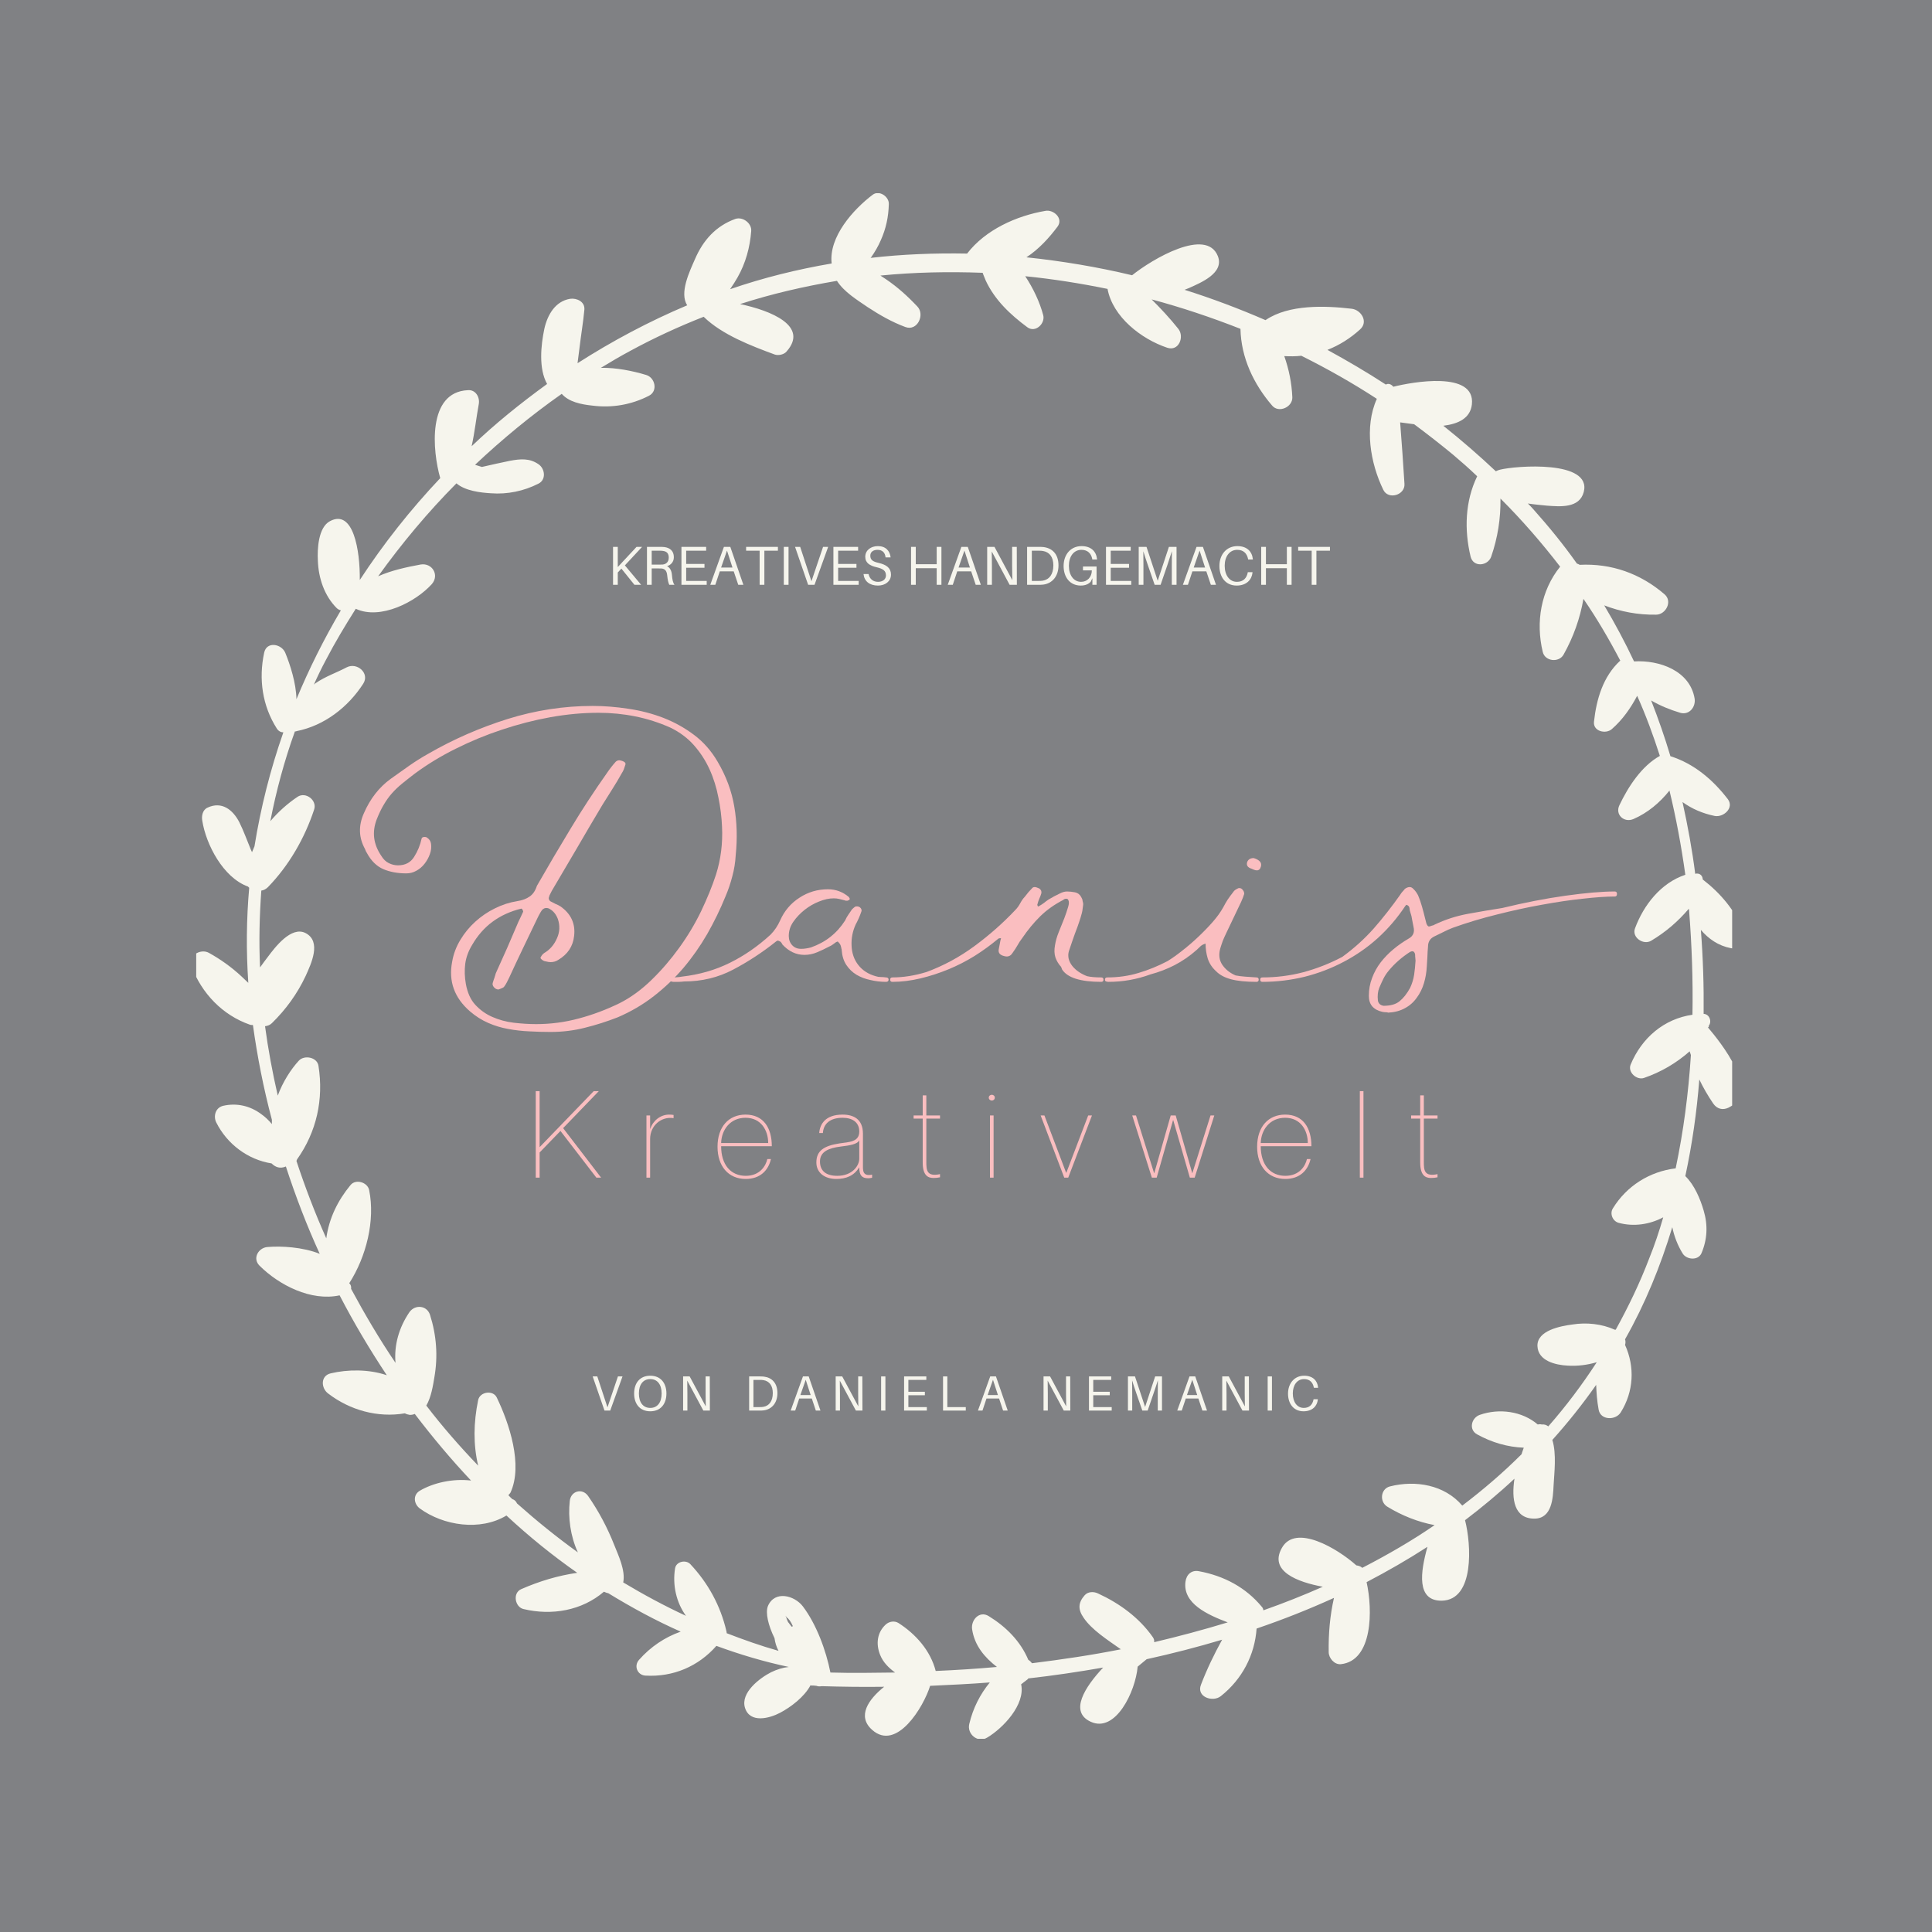 <?xml version="1.0" encoding="UTF-8"?>
<svg xmlns="http://www.w3.org/2000/svg" xmlns:xlink="http://www.w3.org/1999/xlink" width="150pt" height="150pt" viewBox="0 0 150 150" version="1.2">
<defs>
<g>
<symbol overflow="visible" id="glyph0-0">
<path style="stroke:none;" d="M 12.281 -20.625 L 12.281 0 L -0.297 0 L -0.297 -20.625 Z M 5.984 -10.938 L 11.469 -20.031 L 0.531 -20.031 Z M 0.328 -19.156 L 0.328 -1.438 L 5.625 -10.312 Z M 0.562 -0.625 L 11.469 -0.625 L 6.016 -9.688 Z M 11.703 -1.391 L 11.703 -19.219 L 6.359 -10.312 Z M 11.703 -1.391 "/>
</symbol>
<symbol overflow="visible" id="glyph0-1">
<path style="stroke:none;" d="M 19.719 2.922 C 18.875 3.254 18.023 3.523 17.172 3.734 C 16.316 3.953 15.426 4.062 14.5 4.062 C 13.969 4.062 13.422 4.047 12.859 4.016 C 12.297 3.992 11.742 3.93 11.203 3.828 C 10.672 3.734 10.156 3.578 9.656 3.359 C 9.156 3.141 8.688 2.844 8.25 2.469 C 7.031 1.414 6.566 0.129 6.859 -1.391 C 6.961 -1.992 7.176 -2.562 7.5 -3.094 C 7.82 -3.625 8.207 -4.094 8.656 -4.5 C 9.113 -4.914 9.617 -5.258 10.172 -5.531 C 10.734 -5.812 11.312 -6 11.906 -6.094 C 12.301 -6.156 12.625 -6.273 12.875 -6.453 C 13.133 -6.629 13.32 -6.906 13.438 -7.281 C 14.301 -8.789 15.176 -10.273 16.062 -11.734 C 16.945 -13.203 17.891 -14.645 18.891 -16.062 C 19.086 -16.352 19.312 -16.641 19.562 -16.922 C 19.645 -16.992 19.734 -17.031 19.828 -17.031 C 19.891 -17.031 19.977 -17.008 20.094 -16.969 C 20.289 -16.895 20.359 -16.789 20.297 -16.656 C 20.266 -16.551 20.227 -16.441 20.188 -16.328 C 20.145 -16.223 20.094 -16.125 20.031 -16.031 C 19.801 -15.613 19.555 -15.203 19.297 -14.797 C 19.047 -14.398 18.789 -13.992 18.531 -13.578 C 17.863 -12.461 17.207 -11.348 16.562 -10.234 C 15.914 -9.129 15.258 -8.016 14.594 -6.891 C 14.551 -6.797 14.508 -6.711 14.469 -6.641 C 14.426 -6.578 14.395 -6.492 14.375 -6.391 C 14.352 -6.348 14.352 -6.297 14.375 -6.234 C 14.395 -6.18 14.426 -6.133 14.469 -6.094 C 14.602 -6.02 14.734 -5.953 14.859 -5.891 C 14.992 -5.836 15.129 -5.77 15.266 -5.688 C 16.086 -5.113 16.441 -4.348 16.328 -3.391 C 16.242 -2.586 15.832 -1.969 15.094 -1.531 C 14.914 -1.414 14.719 -1.359 14.5 -1.359 C 14.395 -1.359 14.266 -1.379 14.109 -1.422 C 14.016 -1.43 13.914 -1.477 13.812 -1.562 C 13.719 -1.645 13.691 -1.703 13.734 -1.734 C 13.797 -1.867 13.883 -1.977 14 -2.062 C 14.445 -2.32 14.781 -2.707 15 -3.219 C 15.219 -3.707 15.238 -4.207 15.062 -4.719 C 14.926 -5.07 14.719 -5.328 14.438 -5.484 C 14.363 -5.535 14.273 -5.562 14.172 -5.562 C 13.992 -5.562 13.848 -5.457 13.734 -5.25 C 13.617 -5.051 13.531 -4.883 13.469 -4.75 C 13.094 -3.977 12.723 -3.207 12.359 -2.438 C 11.992 -1.676 11.633 -0.91 11.281 -0.141 C 11.227 -0.023 11.172 0.086 11.109 0.203 C 11.047 0.328 10.977 0.438 10.906 0.531 C 10.863 0.594 10.805 0.633 10.734 0.656 C 10.672 0.688 10.609 0.711 10.547 0.734 C 10.523 0.734 10.508 0.738 10.5 0.75 C 10.488 0.758 10.477 0.766 10.469 0.766 C 10.32 0.766 10.195 0.703 10.094 0.578 C 10 0.461 9.973 0.348 10.016 0.234 C 10.055 0.098 10.098 -0.023 10.141 -0.141 C 10.18 -0.266 10.219 -0.383 10.25 -0.5 C 10.551 -1.164 10.848 -1.828 11.141 -2.484 C 11.43 -3.148 11.719 -3.816 12 -4.484 C 12.07 -4.617 12.133 -4.75 12.188 -4.875 C 12.25 -5 12.312 -5.133 12.375 -5.281 C 12.375 -5.312 12.352 -5.367 12.312 -5.453 C 12.312 -5.473 12.297 -5.484 12.266 -5.484 L 12.234 -5.516 C 10.523 -5.098 9.25 -4.156 8.406 -2.688 C 8.125 -2.227 7.945 -1.742 7.875 -1.234 C 7.812 -0.723 7.828 -0.203 7.922 0.328 C 8.047 1.016 8.289 1.555 8.656 1.953 C 9.031 2.359 9.469 2.672 9.969 2.891 C 10.477 3.117 11.031 3.27 11.625 3.344 C 12.227 3.414 12.812 3.453 13.375 3.453 C 14.52 3.453 15.625 3.305 16.688 3.016 C 17.758 2.734 18.816 2.336 19.859 1.828 C 20.742 1.379 21.57 0.773 22.344 0.016 C 23.125 -0.742 23.836 -1.57 24.484 -2.469 C 25.141 -3.375 25.707 -4.32 26.188 -5.312 C 26.664 -6.312 27.051 -7.258 27.344 -8.156 C 27.719 -9.344 27.875 -10.582 27.812 -11.875 C 27.781 -12.625 27.688 -13.379 27.531 -14.141 C 27.383 -14.91 27.156 -15.641 26.844 -16.328 C 26.531 -17.016 26.129 -17.633 25.641 -18.188 C 25.148 -18.75 24.539 -19.207 23.812 -19.562 C 22.926 -19.957 22.016 -20.25 21.078 -20.438 C 20.148 -20.625 19.195 -20.719 18.219 -20.719 C 17 -20.719 15.754 -20.602 14.484 -20.375 C 13.211 -20.145 11.957 -19.82 10.719 -19.406 C 9.488 -19 8.289 -18.504 7.125 -17.922 C 5.969 -17.348 4.898 -16.695 3.922 -15.969 C 3.566 -15.695 3.242 -15.441 2.953 -15.203 C 2.672 -14.973 2.41 -14.723 2.172 -14.453 C 1.941 -14.191 1.734 -13.898 1.547 -13.578 C 1.359 -13.266 1.176 -12.883 1 -12.438 C 0.625 -11.457 0.742 -10.516 1.359 -9.609 C 1.516 -9.348 1.707 -9.16 1.938 -9.047 C 2.176 -8.93 2.414 -8.875 2.656 -8.875 C 3.219 -8.875 3.633 -9.094 3.906 -9.531 C 4.188 -9.977 4.379 -10.445 4.484 -10.938 C 4.504 -11.031 4.582 -11.078 4.719 -11.078 C 4.812 -11.078 4.879 -11.055 4.922 -11.016 C 5.098 -10.898 5.195 -10.742 5.219 -10.547 C 5.258 -10.273 5.227 -10.004 5.125 -9.734 C 5.031 -9.473 4.895 -9.227 4.719 -9 C 4.539 -8.77 4.328 -8.586 4.078 -8.453 C 3.836 -8.316 3.578 -8.25 3.297 -8.25 C 2.629 -8.25 2.035 -8.359 1.516 -8.578 C 0.992 -8.805 0.566 -9.227 0.234 -9.844 C 0.172 -9.938 0.125 -10.035 0.094 -10.141 C -0.395 -11.023 -0.426 -11.945 0 -12.906 C 0.488 -14.039 1.188 -14.938 2.094 -15.594 C 2.582 -15.945 3.066 -16.289 3.547 -16.625 C 4.023 -16.957 4.523 -17.27 5.047 -17.562 C 6.961 -18.664 9 -19.555 11.156 -20.234 C 13.32 -20.91 15.523 -21.25 17.766 -21.25 C 18.672 -21.25 19.594 -21.176 20.531 -21.031 C 21.477 -20.895 22.383 -20.66 23.25 -20.328 C 24.113 -19.992 24.91 -19.551 25.641 -19 C 26.367 -18.457 26.977 -17.766 27.469 -16.922 C 28.133 -15.797 28.566 -14.629 28.766 -13.422 C 28.973 -12.211 29.008 -10.961 28.875 -9.672 C 28.844 -9.098 28.754 -8.547 28.609 -8.016 C 28.473 -7.484 28.297 -6.961 28.078 -6.453 C 27.672 -5.453 27.195 -4.477 26.656 -3.531 C 26.113 -2.594 25.5 -1.719 24.812 -0.906 C 24.125 -0.102 23.359 0.625 22.516 1.281 C 21.672 1.938 20.738 2.484 19.719 2.922 Z M 19.719 2.922 "/>
</symbol>
<symbol overflow="visible" id="glyph0-2">
<path style="stroke:none;" d="M 16.469 -0.172 C 16.602 -0.172 16.672 -0.113 16.672 0 C 16.672 0.113 16.602 0.172 16.469 0.172 C 16.062 0.172 15.66 0.125 15.266 0.031 C 14.867 -0.051 14.508 -0.188 14.188 -0.375 C 13.863 -0.57 13.598 -0.828 13.391 -1.141 C 13.18 -1.461 13.062 -1.848 13.031 -2.297 C 13.031 -2.336 13.023 -2.367 13.016 -2.391 C 13.004 -2.41 13 -2.438 13 -2.469 C 12.977 -2.594 12.938 -2.703 12.875 -2.797 C 12.832 -2.836 12.801 -2.875 12.781 -2.906 C 12.77 -2.938 12.742 -2.953 12.703 -2.953 C 12.68 -2.953 12.664 -2.945 12.656 -2.938 C 12.645 -2.926 12.629 -2.922 12.609 -2.922 C 12.516 -2.859 12.422 -2.789 12.328 -2.719 C 12.242 -2.656 12.148 -2.602 12.047 -2.562 C 11.754 -2.406 11.445 -2.258 11.125 -2.125 C 10.801 -1.988 10.473 -1.922 10.141 -1.922 C 9.492 -1.922 8.922 -2.191 8.422 -2.734 C 8.41 -2.773 8.395 -2.805 8.375 -2.828 C 8.352 -2.848 8.332 -2.879 8.312 -2.922 C 8.195 -2.992 8.117 -3.031 8.078 -3.031 C 8.035 -3.031 7.984 -3.004 7.922 -2.953 C 6.879 -2.117 5.773 -1.395 4.609 -0.781 C 3.441 -0.164 2.172 0.141 0.797 0.141 C 0.641 0.16 0.492 0.172 0.359 0.172 C 0.234 0.172 0.102 0.172 -0.031 0.172 C -0.094 0.172 -0.148 0.16 -0.203 0.141 C -0.266 0.129 -0.297 0.082 -0.297 0 C -0.297 -0.113 -0.238 -0.172 -0.125 -0.172 C 0 -0.172 0.125 -0.176 0.25 -0.188 C 0.375 -0.195 0.5 -0.211 0.625 -0.234 C 1.977 -0.391 3.211 -0.742 4.328 -1.297 C 5.453 -1.848 6.516 -2.582 7.516 -3.5 C 7.828 -3.82 8.07 -4.188 8.25 -4.594 C 8.582 -5.344 9.082 -5.93 9.75 -6.359 C 10.414 -6.797 11.156 -7.016 11.969 -7.016 C 12.57 -7.016 13.109 -6.816 13.578 -6.422 C 13.598 -6.398 13.617 -6.367 13.641 -6.328 C 13.66 -6.297 13.66 -6.258 13.641 -6.219 C 13.641 -6.195 13.617 -6.18 13.578 -6.172 C 13.547 -6.16 13.508 -6.145 13.469 -6.125 C 13.363 -6.125 13.297 -6.133 13.266 -6.156 C 13.109 -6.195 12.961 -6.234 12.828 -6.266 C 12.703 -6.297 12.562 -6.312 12.406 -6.312 C 12.051 -6.312 11.672 -6.227 11.266 -6.062 C 10.867 -5.906 10.5 -5.691 10.156 -5.422 C 9.812 -5.148 9.52 -4.844 9.281 -4.5 C 9.039 -4.156 8.922 -3.785 8.922 -3.391 C 8.922 -3.109 9.008 -2.867 9.188 -2.672 C 9.363 -2.484 9.594 -2.391 9.875 -2.391 C 10.008 -2.391 10.141 -2.398 10.266 -2.422 C 10.398 -2.441 10.523 -2.469 10.641 -2.5 C 11.773 -2.895 12.66 -3.594 13.297 -4.594 C 13.367 -4.75 13.445 -4.891 13.531 -5.016 C 13.625 -5.148 13.723 -5.297 13.828 -5.453 C 13.922 -5.547 14 -5.613 14.062 -5.656 C 14.082 -5.676 14.129 -5.688 14.203 -5.688 C 14.316 -5.688 14.406 -5.656 14.469 -5.594 C 14.508 -5.562 14.539 -5.516 14.562 -5.453 C 14.582 -5.391 14.582 -5.336 14.562 -5.297 C 14.438 -4.93 14.285 -4.586 14.109 -4.266 C 13.879 -3.754 13.773 -3.219 13.797 -2.656 C 13.816 -2.062 13.992 -1.551 14.328 -1.125 C 14.66 -0.707 15.109 -0.422 15.672 -0.266 C 15.797 -0.223 15.926 -0.203 16.062 -0.203 C 16.195 -0.203 16.332 -0.191 16.469 -0.172 Z M 16.469 -0.172 "/>
</symbol>
<symbol overflow="visible" id="glyph0-3">
<path style="stroke:none;" d="M 16.094 -0.172 C 16.207 -0.172 16.266 -0.113 16.266 0 C 16.266 0.113 16.207 0.172 16.094 0.172 C 14.477 0.172 13.461 -0.148 13.047 -0.797 C 13.035 -0.836 13.023 -0.867 13.016 -0.891 C 13.004 -0.922 12.988 -0.957 12.969 -1 C 12.77 -1.219 12.625 -1.461 12.531 -1.734 C 12.445 -2.016 12.438 -2.32 12.5 -2.656 C 12.551 -2.988 12.648 -3.336 12.797 -3.703 C 12.953 -4.078 13.094 -4.426 13.219 -4.75 C 13.344 -5.082 13.441 -5.375 13.516 -5.625 C 13.598 -5.883 13.602 -6.07 13.531 -6.188 C 13.508 -6.25 13.457 -6.281 13.375 -6.281 C 13.281 -6.281 13.203 -6.25 13.141 -6.188 C 12.453 -5.832 11.859 -5.41 11.359 -4.922 C 10.859 -4.43 10.391 -3.863 9.953 -3.219 C 9.816 -3.039 9.695 -2.859 9.594 -2.672 C 9.488 -2.484 9.363 -2.289 9.219 -2.094 C 9.102 -1.895 8.945 -1.797 8.75 -1.797 C 8.676 -1.797 8.578 -1.816 8.453 -1.859 C 8.18 -1.953 8.078 -2.129 8.141 -2.391 C 8.172 -2.523 8.195 -2.66 8.219 -2.797 C 8.238 -2.93 8.27 -3.07 8.312 -3.219 C 8.207 -3.219 8.141 -3.207 8.109 -3.188 C 7.535 -2.707 6.922 -2.258 6.266 -1.844 C 5.609 -1.438 4.926 -1.086 4.219 -0.797 C 3.508 -0.504 2.785 -0.27 2.047 -0.094 C 1.305 0.082 0.582 0.172 -0.125 0.172 C -0.238 0.172 -0.297 0.113 -0.297 0 C -0.297 -0.113 -0.238 -0.172 -0.125 -0.172 C 0.727 -0.172 1.613 -0.312 2.531 -0.594 C 3.852 -1.082 5.086 -1.75 6.234 -2.594 C 7.379 -3.438 8.438 -4.367 9.406 -5.391 C 9.562 -5.547 9.691 -5.723 9.797 -5.922 C 9.898 -6.117 10.023 -6.297 10.172 -6.453 C 10.348 -6.691 10.539 -6.914 10.75 -7.125 C 10.789 -7.164 10.852 -7.188 10.938 -7.188 C 11.008 -7.188 11.125 -7.148 11.281 -7.078 C 11.426 -6.973 11.477 -6.844 11.438 -6.688 C 11.395 -6.551 11.344 -6.414 11.281 -6.281 C 11.227 -6.156 11.18 -6.016 11.141 -5.859 C 11.117 -5.828 11.129 -5.77 11.172 -5.688 L 11.234 -5.688 C 11.266 -5.707 11.281 -5.719 11.281 -5.719 C 11.406 -5.789 11.523 -5.867 11.641 -5.953 C 11.754 -6.047 11.875 -6.133 12 -6.219 C 12.156 -6.312 12.301 -6.395 12.438 -6.469 C 12.57 -6.539 12.719 -6.613 12.875 -6.688 C 13.07 -6.789 13.258 -6.844 13.438 -6.844 C 13.633 -6.844 13.836 -6.82 14.047 -6.781 C 14.266 -6.738 14.426 -6.617 14.531 -6.422 C 14.602 -6.305 14.641 -6.207 14.641 -6.125 C 14.66 -6.051 14.676 -5.984 14.688 -5.922 C 14.695 -5.859 14.691 -5.781 14.672 -5.688 C 14.648 -5.445 14.613 -5.242 14.562 -5.078 C 14.52 -4.91 14.457 -4.707 14.375 -4.469 C 14.301 -4.238 14.195 -3.953 14.062 -3.609 C 13.938 -3.266 13.773 -2.797 13.578 -2.203 C 13.523 -2.016 13.52 -1.82 13.562 -1.625 C 13.613 -1.426 13.707 -1.238 13.844 -1.062 C 13.988 -0.883 14.16 -0.727 14.359 -0.594 C 14.566 -0.457 14.781 -0.348 15 -0.266 C 15.289 -0.203 15.656 -0.172 16.094 -0.172 Z M 16.094 -0.172 "/>
</symbol>
<symbol overflow="visible" id="glyph0-4">
<path style="stroke:none;" d="M 11.734 -9.172 C 11.828 -9.066 11.852 -8.938 11.812 -8.781 C 11.758 -8.582 11.656 -8.484 11.5 -8.484 C 11.414 -8.484 11.328 -8.504 11.234 -8.547 C 11.148 -8.586 11.062 -8.625 10.969 -8.656 C 10.75 -8.758 10.676 -8.922 10.75 -9.141 C 10.832 -9.336 11 -9.438 11.25 -9.438 C 11.469 -9.375 11.629 -9.285 11.734 -9.172 Z M 11.469 -0.172 C 11.582 -0.172 11.641 -0.113 11.641 0 C 11.641 0.113 11.582 0.172 11.469 0.172 C 10.633 0.172 9.973 0.102 9.484 -0.031 C 8.992 -0.164 8.613 -0.367 8.344 -0.641 C 8.031 -0.922 7.812 -1.25 7.688 -1.625 C 7.57 -2.008 7.516 -2.398 7.516 -2.797 C 7.359 -2.754 7.227 -2.688 7.125 -2.594 C 7.031 -2.5 6.926 -2.398 6.812 -2.297 C 6.281 -1.828 5.711 -1.438 5.109 -1.125 C 4.516 -0.82 3.891 -0.582 3.234 -0.406 C 2.18 -0.02 1.094 0.172 -0.031 0.172 C -0.094 0.172 -0.148 0.16 -0.203 0.141 C -0.266 0.129 -0.297 0.082 -0.297 0 C -0.297 -0.113 -0.238 -0.172 -0.125 -0.172 C 0.727 -0.172 1.535 -0.285 2.297 -0.516 C 3.066 -0.742 3.82 -1.051 4.562 -1.438 C 4.914 -1.656 5.297 -1.926 5.703 -2.25 C 6.117 -2.57 6.531 -2.926 6.938 -3.312 C 7.344 -3.695 7.719 -4.082 8.062 -4.469 C 8.406 -4.863 8.676 -5.238 8.875 -5.594 C 8.988 -5.812 9.109 -6.02 9.234 -6.219 C 9.367 -6.414 9.516 -6.613 9.672 -6.812 C 9.723 -6.906 9.836 -6.992 10.016 -7.078 C 10.035 -7.098 10.078 -7.109 10.141 -7.109 C 10.254 -7.109 10.344 -7.055 10.406 -6.953 C 10.477 -6.879 10.516 -6.781 10.516 -6.656 C 10.484 -6.562 10.445 -6.457 10.406 -6.344 C 10.363 -6.238 10.32 -6.141 10.281 -6.047 L 9.141 -3.656 C 9.035 -3.438 8.941 -3.227 8.859 -3.031 C 8.785 -2.832 8.719 -2.629 8.656 -2.422 C 8.52 -1.941 8.57 -1.52 8.812 -1.156 C 9.051 -0.801 9.395 -0.523 9.844 -0.328 C 10.062 -0.285 10.301 -0.254 10.562 -0.234 C 10.832 -0.211 11.133 -0.191 11.469 -0.172 Z M 11.469 -0.172 "/>
</symbol>
<symbol overflow="visible" id="glyph0-5">
<path style="stroke:none;" d="M 27.234 -6.844 C 27.348 -6.844 27.406 -6.781 27.406 -6.656 C 27.406 -6.52 27.348 -6.453 27.234 -6.453 C 26.566 -6.453 25.734 -6.395 24.734 -6.281 C 23.742 -6.176 22.688 -6.02 21.562 -5.812 C 20.445 -5.613 19.297 -5.363 18.109 -5.062 C 16.922 -4.77 15.773 -4.426 14.672 -4.031 C 14.422 -3.938 14.176 -3.828 13.938 -3.703 C 13.695 -3.586 13.461 -3.473 13.234 -3.359 C 12.898 -3.203 12.734 -2.938 12.734 -2.562 C 12.711 -2.312 12.695 -2.055 12.688 -1.797 C 12.676 -1.547 12.66 -1.289 12.641 -1.031 C 12.617 -0.582 12.547 -0.148 12.422 0.266 C 12.297 0.691 12.109 1.07 11.859 1.406 C 11.617 1.75 11.312 2.02 10.938 2.219 C 10.562 2.426 10.129 2.539 9.641 2.562 C 9.598 2.539 9.535 2.531 9.453 2.531 C 9.379 2.531 9.289 2.52 9.188 2.5 C 8.852 2.426 8.594 2.285 8.406 2.078 C 8.227 1.867 8.141 1.598 8.141 1.266 C 8.141 0.773 8.223 0.312 8.391 -0.125 C 8.555 -0.57 8.781 -0.977 9.062 -1.344 C 9.344 -1.707 9.672 -2.047 10.047 -2.359 C 10.422 -2.672 10.816 -2.945 11.234 -3.188 C 11.586 -3.383 11.711 -3.688 11.609 -4.094 C 11.566 -4.289 11.531 -4.477 11.5 -4.656 C 11.477 -4.832 11.438 -5.008 11.375 -5.188 C 11.332 -5.301 11.305 -5.422 11.297 -5.547 C 11.285 -5.68 11.203 -5.77 11.047 -5.812 L 10.969 -5.719 C 10.352 -4.789 9.641 -3.957 8.828 -3.219 C 8.016 -2.488 7.129 -1.875 6.172 -1.375 C 5.223 -0.875 4.211 -0.488 3.141 -0.219 C 2.066 0.039 0.977 0.172 -0.125 0.172 C -0.238 0.172 -0.297 0.113 -0.297 0 C -0.297 -0.113 -0.238 -0.172 -0.125 -0.172 C 0.957 -0.172 2.02 -0.305 3.062 -0.578 C 4.102 -0.859 5.109 -1.254 6.078 -1.766 C 6.992 -2.43 7.812 -3.172 8.531 -3.984 C 9.25 -4.805 9.93 -5.676 10.578 -6.594 C 10.641 -6.695 10.695 -6.773 10.75 -6.828 C 10.812 -6.891 10.875 -6.961 10.938 -7.047 C 11.07 -7.141 11.195 -7.188 11.312 -7.188 C 11.414 -7.188 11.508 -7.141 11.594 -7.047 C 11.688 -6.961 11.77 -6.863 11.844 -6.75 C 11.926 -6.633 11.988 -6.508 12.031 -6.375 C 12.082 -6.25 12.117 -6.148 12.141 -6.078 C 12.234 -5.797 12.316 -5.508 12.391 -5.219 C 12.461 -4.926 12.535 -4.641 12.609 -4.359 C 12.672 -4.203 12.738 -4.125 12.812 -4.125 C 12.832 -4.125 12.852 -4.129 12.875 -4.141 C 12.895 -4.148 12.914 -4.156 12.938 -4.156 C 12.977 -4.176 13.023 -4.191 13.078 -4.203 C 13.141 -4.211 13.191 -4.234 13.234 -4.266 C 14.055 -4.66 14.922 -4.941 15.828 -5.109 C 16.734 -5.273 17.625 -5.426 18.5 -5.562 C 20.207 -5.977 21.844 -6.297 23.406 -6.516 C 24.969 -6.734 26.242 -6.844 27.234 -6.844 Z M 11.344 0.641 C 11.5 0.305 11.602 -0.031 11.656 -0.375 C 11.707 -0.719 11.742 -1.082 11.766 -1.469 C 11.766 -1.531 11.758 -1.598 11.75 -1.672 C 11.738 -1.754 11.734 -1.844 11.734 -1.938 C 11.711 -2.113 11.633 -2.203 11.5 -2.203 C 11.477 -2.203 11.426 -2.188 11.344 -2.156 C 10.695 -1.738 10.145 -1.254 9.688 -0.703 C 9.52 -0.504 9.379 -0.289 9.266 -0.062 C 9.16 0.156 9.055 0.383 8.953 0.625 C 8.836 0.914 8.801 1.25 8.844 1.625 C 8.883 1.852 9.031 1.988 9.281 2.031 C 9.832 2.031 10.25 1.91 10.531 1.672 C 10.82 1.441 11.094 1.098 11.344 0.641 Z M 11.344 0.641 "/>
</symbol>
<symbol overflow="visible" id="glyph0-6">
<path style="stroke:none;" d=""/>
</symbol>
<symbol overflow="visible" id="glyph1-0">
<path style="stroke:none;" d=""/>
</symbol>
<symbol overflow="visible" id="glyph1-1">
<path style="stroke:none;" d="M 0.609 0 L 0.91 0 L 0.91 -1.953 L 2.527 -3.625 L 5.316 0 L 5.684 0 L 2.734 -3.844 L 5.504 -6.715 L 5.109 -6.715 L 0.91 -2.367 L 0.91 -6.715 L 0.609 -6.715 Z M 0.609 0 "/>
</symbol>
<symbol overflow="visible" id="glyph1-2">
<path style="stroke:none;" d="M 0.496 0 L 0.781 0 L 0.781 -2.996 C 0.781 -4.059 1.664 -4.762 2.582 -4.621 L 2.602 -4.621 L 2.602 -4.867 C 2.508 -4.883 2.406 -4.895 2.254 -4.895 C 1.586 -4.895 1.004 -4.426 0.797 -3.797 L 0.781 -3.797 L 0.781 -4.828 L 0.496 -4.828 Z M 0.496 0 "/>
</symbol>
<symbol overflow="visible" id="glyph1-3">
<path style="stroke:none;" d="M 2.434 0.102 C 3.559 0.102 4.191 -0.562 4.395 -1.445 L 4.113 -1.445 C 4 -0.93 3.551 -0.141 2.434 -0.141 C 1.277 -0.141 0.527 -0.996 0.527 -2.441 L 4.461 -2.441 C 4.461 -3.852 3.824 -4.895 2.422 -4.895 C 1.129 -4.895 0.246 -3.965 0.246 -2.395 C 0.246 -0.891 1.09 0.102 2.434 0.102 Z M 0.527 -2.688 C 0.555 -3.711 1.23 -4.648 2.422 -4.648 C 3.637 -4.648 4.18 -3.652 4.18 -2.688 Z M 0.527 -2.688 "/>
</symbol>
<symbol overflow="visible" id="glyph1-4">
<path style="stroke:none;" d="M 1.773 0.102 C 2.535 0.102 3.156 -0.148 3.543 -0.789 L 3.559 -0.789 C 3.559 -0.18 3.758 0.047 4.246 0.047 C 4.32 0.047 4.434 0.039 4.555 0.008 L 4.555 -0.234 C 3.797 -0.074 3.844 -0.59 3.844 -0.969 L 3.844 -3.41 C 3.844 -4.527 3.137 -4.895 2.266 -4.895 C 0.91 -4.895 0.496 -4.133 0.449 -3.465 L 0.734 -3.465 C 0.781 -4.191 1.297 -4.648 2.266 -4.648 C 3.008 -4.648 3.559 -4.312 3.559 -3.578 C 3.559 -2.754 2.754 -2.77 2.027 -2.66 C 0.789 -2.469 0.227 -2.074 0.227 -1.176 C 0.227 -0.395 0.855 0.102 1.773 0.102 Z M 1.852 -0.141 C 0.984 -0.141 0.508 -0.516 0.508 -1.258 C 0.508 -2.027 1.203 -2.301 2.121 -2.414 C 2.828 -2.5 3.418 -2.594 3.559 -2.902 L 3.559 -1.477 C 3.559 -0.93 3.023 -0.141 1.852 -0.141 Z M 1.852 -0.141 "/>
</symbol>
<symbol overflow="visible" id="glyph1-5">
<path style="stroke:none;" d="M 0.742 -5.984 C 0.855 -5.984 0.977 -6.066 0.977 -6.211 C 0.977 -6.359 0.855 -6.434 0.742 -6.434 C 0.641 -6.434 0.508 -6.359 0.508 -6.211 C 0.508 -6.066 0.641 -5.984 0.742 -5.984 Z M 0.602 0 L 0.883 0 L 0.883 -4.828 L 0.602 -4.828 Z M 0.602 0 "/>
</symbol>
<symbol overflow="visible" id="glyph1-6">
<path style="stroke:none;" d="M 0.527 0 L 0.809 0 L 0.809 -6.715 L 0.527 -6.715 Z M 0.527 0 "/>
</symbol>
<symbol overflow="visible" id="glyph2-0">
<path style="stroke:none;" d="M 1.711 0.027 C 1.906 0.027 2.047 0.008 2.219 -0.027 L 2.219 -0.273 C 1.164 -0.047 1.156 -0.609 1.156 -1.25 L 1.156 -4.586 L 2.219 -4.586 L 2.219 -4.828 L 1.156 -4.828 L 1.156 -6.387 L 0.875 -6.387 L 0.875 -4.828 L 0.168 -4.828 L 0.168 -4.586 L 0.875 -4.586 L 0.875 -1.176 C 0.875 -0.195 1.258 0.027 1.711 0.027 Z M 1.711 0.027 "/>
</symbol>
<symbol overflow="visible" id="glyph2-1">
<path style="stroke:none;" d="M 1.879 0 L 2.188 0 L 4.031 -4.828 L 3.738 -4.828 L 2.039 -0.375 L 2.027 -0.375 L 0.34 -4.828 L 0.047 -4.828 Z M 1.879 0 "/>
</symbol>
<symbol overflow="visible" id="glyph2-2">
<path style="stroke:none;" d="M 1.598 0 L 1.973 0 L 3.242 -4.461 L 3.258 -4.461 L 4.547 0 L 4.922 0 L 6.445 -4.828 L 6.152 -4.828 L 4.742 -0.348 L 4.734 -0.348 L 3.449 -4.828 L 3.062 -4.828 L 1.785 -0.348 L 1.773 -0.348 L 0.367 -4.828 L 0.074 -4.828 Z M 1.598 0 "/>
</symbol>
<symbol overflow="visible" id="glyph3-0">
<path style="stroke:none;" d="M 1.484 0 L 2.438 -2.652 L 2.082 -2.652 L 1.27 -0.25 L 0.48 -2.652 L 0.121 -2.652 L 1.039 0 Z M 1.484 0 "/>
</symbol>
<symbol overflow="visible" id="glyph3-1">
<path style="stroke:none;" d="M 1.434 -2.707 C 0.625 -2.707 0.18 -2.137 0.18 -1.324 C 0.18 -0.52 0.625 0.055 1.434 0.055 C 2.242 0.055 2.688 -0.52 2.688 -1.324 C 2.688 -2.137 2.242 -2.707 1.434 -2.707 Z M 1.434 -0.207 C 0.875 -0.207 0.551 -0.637 0.551 -1.324 C 0.551 -2.02 0.875 -2.445 1.434 -2.445 C 1.992 -2.445 2.316 -2.02 2.316 -1.324 C 2.316 -0.637 1.992 -0.207 1.434 -0.207 Z M 1.434 -0.207 "/>
</symbol>
<symbol overflow="visible" id="glyph3-2">
<path style="stroke:none;" d="M 2.461 0 L 2.453 -2.652 L 2.129 -2.652 L 2.129 -1.324 C 2.129 -1.016 2.133 -0.633 2.141 -0.324 L 0.891 -2.652 L 0.383 -2.652 L 0.383 0 L 0.715 0 L 0.715 -1.324 C 0.715 -1.637 0.711 -2.02 0.703 -2.328 L 1.953 0 Z M 2.461 0 "/>
</symbol>
<symbol overflow="visible" id="glyph3-3">
<path style="stroke:none;" d="M 1.531 -2.637 C 1.395 -2.652 1.332 -2.652 1.191 -2.652 L 0.383 -2.652 L 0.383 0 L 1.172 0 C 1.312 0 1.375 0 1.512 -0.016 C 2.125 -0.094 2.578 -0.578 2.578 -1.355 C 2.578 -2.148 2.145 -2.559 1.531 -2.637 Z M 1.477 -0.289 C 1.391 -0.273 1.293 -0.27 1.152 -0.27 L 0.715 -0.27 L 0.715 -2.383 L 1.172 -2.383 C 1.309 -2.383 1.41 -2.379 1.496 -2.363 C 1.945 -2.289 2.219 -1.945 2.219 -1.355 C 2.219 -0.73 1.926 -0.359 1.477 -0.289 Z M 1.477 -0.289 "/>
</symbol>
<symbol overflow="visible" id="glyph3-4">
<path style="stroke:none;" d="M 1.754 -0.938 L 2.066 0 L 2.426 0 L 1.512 -2.652 L 1.066 -2.652 L 0.113 0 L 0.465 0 L 0.777 -0.938 Z M 0.867 -1.207 L 1.281 -2.391 L 1.664 -1.207 Z M 0.867 -1.207 "/>
</symbol>
<symbol overflow="visible" id="glyph3-5">
<path style="stroke:none;" d="M 0.715 0 L 0.715 -2.652 L 0.383 -2.652 L 0.383 0 Z M 0.715 0 "/>
</symbol>
<symbol overflow="visible" id="glyph3-6">
<path style="stroke:none;" d="M 2.148 -0.27 L 0.715 -0.27 L 0.715 -1.191 L 1.996 -1.191 L 1.996 -1.461 L 0.715 -1.461 L 0.715 -2.383 L 2.109 -2.383 L 2.109 -2.652 L 0.383 -2.652 L 0.383 0 L 2.148 0 Z M 2.148 -0.27 "/>
</symbol>
<symbol overflow="visible" id="glyph3-7">
<path style="stroke:none;" d="M 2.148 -0.27 L 0.715 -0.27 L 0.715 -2.652 L 0.383 -2.652 L 0.383 0 L 2.148 0 Z M 2.148 -0.27 "/>
</symbol>
<symbol overflow="visible" id="glyph3-8">
<path style="stroke:none;" d="M 3.027 -2.652 L 2.496 -2.652 L 1.715 -0.281 L 0.93 -2.652 L 0.383 -2.652 L 0.383 0 L 0.715 0 L 0.715 -1.363 C 0.715 -1.691 0.715 -2.055 0.707 -2.344 C 0.793 -2.059 0.914 -1.691 1.023 -1.375 L 1.5 0 L 1.914 0 L 2.383 -1.367 C 2.496 -1.691 2.617 -2.062 2.707 -2.352 C 2.699 -2.062 2.699 -1.695 2.699 -1.363 L 2.699 0 L 3.027 0 Z M 3.027 -2.652 "/>
</symbol>
<symbol overflow="visible" id="glyph3-9">
<path style="stroke:none;" d="M 1.434 -2.707 C 0.68 -2.707 0.18 -2.121 0.18 -1.312 C 0.18 -0.539 0.609 0.055 1.383 0.055 C 2.082 0.055 2.441 -0.363 2.492 -0.844 L 2.496 -0.883 L 2.164 -0.883 L 2.156 -0.844 C 2.078 -0.465 1.844 -0.207 1.402 -0.207 C 0.879 -0.207 0.551 -0.676 0.551 -1.328 C 0.551 -1.973 0.883 -2.445 1.426 -2.445 C 1.867 -2.445 2.102 -2.188 2.18 -1.805 L 2.188 -1.77 L 2.516 -1.77 L 2.512 -1.805 C 2.461 -2.324 2.105 -2.707 1.434 -2.707 Z M 1.434 -2.707 "/>
</symbol>
<symbol overflow="visible" id="glyph4-0">
<path style="stroke:none;" d=""/>
</symbol>
<symbol overflow="visible" id="glyph5-0">
<path style="stroke:none;" d="M 1.344 -1.508 L 2.68 -2.945 L 2.25 -2.945 L 0.793 -1.379 L 0.793 -2.945 L 0.426 -2.945 L 0.426 0 L 0.793 0 L 0.793 -0.957 L 1.074 -1.258 L 2.086 0 L 2.605 0 Z M 1.344 -1.508 "/>
</symbol>
<symbol overflow="visible" id="glyph5-1">
<path style="stroke:none;" d="M 2.363 -0.773 C 2.34 -1.066 2.223 -1.336 1.984 -1.445 C 2.258 -1.531 2.512 -1.754 2.512 -2.145 C 2.512 -2.637 2.203 -2.875 1.777 -2.93 C 1.645 -2.945 1.543 -2.945 1.391 -2.945 L 0.426 -2.945 L 0.426 0 L 0.793 0 L 0.793 -1.27 L 1.348 -1.27 C 1.418 -1.27 1.488 -1.27 1.559 -1.266 C 1.848 -1.242 1.965 -1.043 1.996 -0.738 C 2.035 -0.375 2.074 -0.188 2.156 0 L 2.562 0 C 2.441 -0.156 2.398 -0.387 2.363 -0.773 Z M 0.793 -1.566 L 0.793 -2.648 L 1.391 -2.648 C 1.523 -2.648 1.605 -2.645 1.688 -2.629 C 1.961 -2.586 2.117 -2.438 2.117 -2.109 C 2.117 -1.777 1.918 -1.602 1.645 -1.574 C 1.562 -1.566 1.488 -1.566 1.359 -1.566 Z M 0.793 -1.566 "/>
</symbol>
<symbol overflow="visible" id="glyph5-2">
<path style="stroke:none;" d="M 2.387 -0.301 L 0.793 -0.301 L 0.793 -1.324 L 2.215 -1.324 L 2.215 -1.621 L 0.793 -1.621 L 0.793 -2.648 L 2.344 -2.648 L 2.344 -2.945 L 0.426 -2.945 L 0.426 0 L 2.387 0 Z M 2.387 -0.301 "/>
</symbol>
<symbol overflow="visible" id="glyph5-3">
<path style="stroke:none;" d="M 1.945 -1.043 L 2.297 0 L 2.695 0 L 1.68 -2.945 L 1.184 -2.945 L 0.125 0 L 0.516 0 L 0.863 -1.043 Z M 0.965 -1.34 L 1.422 -2.656 L 1.848 -1.34 Z M 0.965 -1.34 "/>
</symbol>
<symbol overflow="visible" id="glyph5-4">
<path style="stroke:none;" d="M 2.613 -2.648 L 2.613 -2.945 L 0.145 -2.945 L 0.145 -2.648 L 1.195 -2.648 L 1.195 0 L 1.562 0 L 1.562 -2.648 Z M 2.613 -2.648 "/>
</symbol>
<symbol overflow="visible" id="glyph5-5">
<path style="stroke:none;" d="M 0.793 0 L 0.793 -2.945 L 0.426 -2.945 L 0.426 0 Z M 0.793 0 "/>
</symbol>
<symbol overflow="visible" id="glyph5-6">
<path style="stroke:none;" d="M 1.648 0 L 2.707 -2.945 L 2.312 -2.945 L 1.41 -0.277 L 0.535 -2.945 L 0.137 -2.945 L 1.152 0 Z M 1.648 0 "/>
</symbol>
<symbol overflow="visible" id="glyph5-7">
<path style="stroke:none;" d="M 1.34 -3.004 C 0.797 -3.004 0.359 -2.684 0.359 -2.176 C 0.359 -1.691 0.723 -1.48 1.242 -1.363 C 1.758 -1.242 1.965 -1.082 1.965 -0.723 C 1.965 -0.414 1.691 -0.23 1.352 -0.23 C 0.969 -0.23 0.699 -0.449 0.613 -0.836 L 0.223 -0.836 C 0.285 -0.27 0.695 0.059 1.344 0.059 C 1.914 0.059 2.355 -0.273 2.355 -0.789 C 2.355 -1.289 2.031 -1.555 1.383 -1.703 C 0.934 -1.805 0.75 -1.941 0.75 -2.262 C 0.75 -2.57 1 -2.715 1.312 -2.715 C 1.684 -2.715 1.898 -2.5 1.934 -2.129 L 2.328 -2.129 C 2.27 -2.633 1.949 -3.004 1.34 -3.004 Z M 1.34 -3.004 "/>
</symbol>
<symbol overflow="visible" id="glyph5-8">
<path style="stroke:none;" d="M 2.785 -2.945 L 2.418 -2.945 L 2.418 -1.598 L 0.793 -1.598 L 0.793 -2.945 L 0.426 -2.945 L 0.426 0 L 0.793 0 L 0.793 -1.289 L 2.418 -1.289 L 2.418 0 L 2.785 0 Z M 2.785 -2.945 "/>
</symbol>
<symbol overflow="visible" id="glyph5-9">
<path style="stroke:none;" d="M 2.73 0 L 2.723 -2.945 L 2.363 -2.945 L 2.363 -1.473 C 2.363 -1.129 2.371 -0.703 2.379 -0.359 L 0.992 -2.945 L 0.426 -2.945 L 0.426 0 L 0.793 0 L 0.793 -1.473 C 0.793 -1.82 0.789 -2.242 0.781 -2.586 L 2.168 0 Z M 2.73 0 "/>
</symbol>
<symbol overflow="visible" id="glyph5-10">
<path style="stroke:none;" d="M 1.699 -2.93 C 1.551 -2.945 1.48 -2.945 1.324 -2.945 L 0.426 -2.945 L 0.426 0 L 1.301 0 C 1.461 0 1.527 0 1.68 -0.016 C 2.359 -0.102 2.863 -0.641 2.863 -1.508 C 2.863 -2.387 2.383 -2.844 1.699 -2.93 Z M 1.641 -0.32 C 1.547 -0.305 1.434 -0.301 1.281 -0.301 L 0.793 -0.301 L 0.793 -2.648 L 1.301 -2.648 C 1.457 -2.648 1.566 -2.645 1.66 -2.625 C 2.16 -2.543 2.465 -2.16 2.465 -1.508 C 2.465 -0.812 2.141 -0.402 1.641 -0.32 Z M 1.641 -0.32 "/>
</symbol>
<symbol overflow="visible" id="glyph5-11">
<path style="stroke:none;" d="M 1.703 -1.422 L 1.703 -1.121 L 2.391 -1.121 C 2.391 -0.598 2.035 -0.23 1.559 -0.23 C 0.977 -0.23 0.609 -0.75 0.609 -1.477 C 0.609 -2.191 0.98 -2.715 1.582 -2.715 C 2.074 -2.715 2.336 -2.43 2.422 -2.008 L 2.43 -1.965 L 2.797 -1.965 L 2.793 -2.008 C 2.73 -2.582 2.34 -3.004 1.594 -3.004 C 0.754 -3.004 0.199 -2.355 0.199 -1.461 C 0.199 -0.598 0.68 0.059 1.535 0.059 C 1.875 0.059 2.133 -0.051 2.301 -0.238 L 2.434 -0.512 L 2.434 0 L 2.758 0 L 2.758 -1.422 Z M 1.703 -1.422 "/>
</symbol>
<symbol overflow="visible" id="glyph5-12">
<path style="stroke:none;" d="M 3.363 -2.945 L 2.77 -2.945 L 1.902 -0.312 L 1.031 -2.945 L 0.426 -2.945 L 0.426 0 L 0.793 0 L 0.793 -1.516 C 0.793 -1.879 0.793 -2.285 0.785 -2.605 C 0.879 -2.289 1.016 -1.879 1.137 -1.527 L 1.664 0 L 2.125 0 L 2.648 -1.52 C 2.77 -1.879 2.906 -2.293 3.004 -2.613 C 2.996 -2.293 2.996 -1.883 2.996 -1.516 L 2.996 0 L 3.363 0 Z M 3.363 -2.945 "/>
</symbol>
<symbol overflow="visible" id="glyph5-13">
<path style="stroke:none;" d="M 1.594 -3.004 C 0.754 -3.004 0.199 -2.355 0.199 -1.461 C 0.199 -0.598 0.68 0.059 1.535 0.059 C 2.312 0.059 2.711 -0.406 2.766 -0.938 L 2.77 -0.98 L 2.402 -0.98 L 2.395 -0.938 C 2.309 -0.516 2.051 -0.23 1.559 -0.23 C 0.977 -0.23 0.609 -0.75 0.609 -1.477 C 0.609 -2.191 0.98 -2.715 1.582 -2.715 C 2.074 -2.715 2.336 -2.43 2.422 -2.008 L 2.43 -1.965 L 2.797 -1.965 L 2.793 -2.008 C 2.73 -2.582 2.34 -3.004 1.594 -3.004 Z M 1.594 -3.004 "/>
</symbol>
<symbol overflow="visible" id="glyph6-0">
<path style="stroke:none;" d=""/>
</symbol>
</g>
<clipPath id="clip1">
  <path d="M 15.234 15 L 134.484 15 L 134.484 135 L 15.234 135 Z M 15.234 15 "/>
</clipPath>
</defs>
<g id="surface1">
<rect x="0" y="0" width="150" height="150" style="fill:rgb(100%,100%,100%);fill-opacity:1;stroke:none;"/>
<rect x="0" y="0" width="150" height="150" style="fill:rgb(100%,100%,100%);fill-opacity:1;stroke:none;"/>
<rect x="0" y="0" width="150" height="150" style="fill:rgb(50.2%,50.589%,51.759%);fill-opacity:1;stroke:none;"/>
<g clip-path="url(#clip1)" clip-rule="nonzero">
<path style=" stroke:none;fill-rule:nonzero;fill:rgb(96.469%,96.078%,92.94%);fill-opacity:1;" d="M 132.656 79.652 C 132.922 79.363 132.754 78.738 132.27 78.715 C 132.293 76.527 132.223 74.363 132.055 72.199 C 132.656 72.895 133.402 73.426 134.391 73.617 C 135.188 73.785 135.695 73.039 135.383 72.32 C 134.684 70.66 133.598 69.363 132.199 68.281 C 132.199 68.039 132.027 67.801 131.715 67.824 C 131.691 67.824 131.668 67.824 131.617 67.848 C 131.379 65.973 131.039 64.121 130.629 62.27 C 131.355 62.797 132.199 63.16 133.137 63.352 C 133.812 63.473 134.656 62.727 134.152 62.051 C 132.992 60.539 131.523 59.289 129.691 58.711 C 129.254 57.242 128.75 55.801 128.195 54.383 C 128.895 54.793 129.664 55.105 130.461 55.344 C 131.16 55.535 131.668 54.887 131.57 54.238 C 131.207 52.074 128.844 51.234 126.867 51.352 C 126.168 49.863 125.395 48.422 124.551 47 C 125.805 47.484 127.156 47.746 128.578 47.723 C 129.328 47.723 129.883 46.688 129.23 46.137 C 127.352 44.523 125.105 43.73 122.648 43.852 C 122.574 43.805 122.504 43.781 122.43 43.754 C 121.395 42.289 120.258 40.895 119.055 39.547 C 118.91 39.379 118.766 39.234 118.621 39.09 C 119.102 39.164 119.609 39.211 120.09 39.258 C 121.129 39.332 122.621 39.477 122.961 38.203 C 123.613 35.703 117.68 36.156 116.449 36.469 C 116.328 36.496 116.23 36.543 116.137 36.59 C 114.832 35.363 113.48 34.188 112.059 33.055 C 113.215 32.914 114.156 32.48 114.277 31.398 C 114.566 28.754 109.598 29.668 108.176 30.027 C 108.031 29.836 107.789 29.738 107.598 29.859 C 106.125 28.898 104.605 28.008 103.062 27.164 C 103.98 26.805 104.824 26.277 105.594 25.578 C 106.27 24.977 105.668 24.039 104.922 23.969 C 102.871 23.727 100.074 23.633 98.289 24.832 C 98.262 24.832 98.262 24.859 98.262 24.859 C 96.215 23.969 94.113 23.176 91.969 22.5 C 92.09 22.453 92.211 22.406 92.332 22.355 C 93.223 21.949 95.078 21.203 94.551 19.879 C 93.656 17.645 89.484 20.098 87.895 21.371 C 85.191 20.723 82.441 20.266 79.691 19.977 C 80.656 19.352 81.477 18.438 82.105 17.598 C 82.586 16.949 81.789 16.25 81.164 16.371 C 78.922 16.754 76.508 17.836 75.086 19.688 C 72.578 19.641 70.07 19.738 67.586 20.023 C 67.609 20 67.609 20 67.633 19.977 C 67.922 19.566 68.188 19.113 68.383 18.656 C 68.793 17.742 68.984 16.828 69.008 15.84 C 69.031 15.266 68.262 14.734 67.754 15.121 C 66.258 16.25 64.328 18.391 64.57 20.457 C 61.895 20.914 59.266 21.562 56.684 22.453 C 56.902 22.141 57.094 21.828 57.262 21.539 C 57.891 20.434 58.227 19.207 58.324 17.934 C 58.371 17.332 57.672 16.805 57.094 16.996 C 55.574 17.547 54.586 18.656 53.957 20.121 C 53.547 21.059 52.727 22.742 53.355 23.703 C 50.391 24.953 47.543 26.469 44.84 28.199 C 44.891 27.816 44.938 27.43 44.988 27.047 C 45.105 26.035 45.277 25.051 45.371 24.039 C 45.422 23.414 44.77 23.125 44.262 23.199 C 43.105 23.391 42.504 24.449 42.262 25.531 C 41.996 26.805 41.805 28.609 42.477 29.812 C 40.43 31.301 38.449 32.887 36.617 34.645 C 36.859 33.562 36.98 32.406 37.172 31.375 C 37.27 30.844 36.93 30.242 36.328 30.293 C 33.145 30.438 33.578 35.027 34.18 37.121 C 31.867 39.57 29.77 42.219 27.934 45.031 C 27.961 42.723 27.43 39.5 25.621 40.461 C 24.703 40.941 24.629 42.648 24.68 43.539 C 24.727 44.887 25.184 46.258 26.148 47.219 C 26.246 47.312 26.367 47.363 26.465 47.387 C 25.16 49.598 24.004 51.906 23.016 54.285 C 22.992 53.035 22.531 51.617 22.148 50.68 C 21.855 49.984 20.699 49.766 20.508 50.68 C 20.074 52.723 20.363 54.793 21.496 56.57 C 21.641 56.789 21.832 56.859 22 56.859 C 20.988 59.746 20.242 62.703 19.758 65.707 C 19.688 65.852 19.637 66.02 19.566 66.164 C 19.543 66.094 19.492 66.02 19.469 65.949 C 19.18 65.25 18.914 64.504 18.578 63.832 C 18.07 62.848 17.203 62.195 16.117 62.703 C 15.73 62.871 15.633 63.352 15.707 63.734 C 15.996 65.562 17.324 68.137 19.254 68.832 C 19.277 68.855 19.301 68.883 19.324 68.906 C 19.324 68.906 19.348 68.906 19.348 68.93 C 19.133 71.359 19.109 73.809 19.277 76.285 L 19.277 76.309 C 19.109 76.141 18.914 75.973 18.746 75.805 C 17.973 75.086 17.129 74.484 16.215 73.977 C 15.562 73.617 14.551 74.219 14.863 75.012 C 15.66 77.129 17.273 78.812 19.398 79.555 C 19.469 79.582 19.566 79.582 19.637 79.582 C 19.977 82.031 20.457 84.484 21.109 86.938 C 21.109 87.059 21.109 87.152 21.109 87.273 C 20.867 86.984 20.602 86.723 20.289 86.504 C 19.422 85.855 18.383 85.613 17.324 85.855 C 16.719 86 16.551 86.672 16.793 87.152 C 17.637 88.836 19.254 90.039 21.086 90.328 C 21.375 90.617 21.738 90.762 22.195 90.566 C 22.941 92.852 23.812 95.137 24.824 97.348 C 23.52 96.82 21.809 96.723 20.746 96.82 C 20.047 96.891 19.59 97.707 20.145 98.262 C 21.664 99.777 24.148 101.051 26.367 100.57 C 27.477 102.711 28.707 104.777 30.031 106.773 C 28.633 106.293 26.969 106.316 25.668 106.629 C 24.871 106.82 24.922 107.781 25.477 108.191 C 27.164 109.488 29.332 110.09 31.434 109.73 C 31.551 109.801 31.699 109.828 31.816 109.852 C 31.961 109.852 32.082 109.828 32.203 109.777 C 33.578 111.582 35.027 113.312 36.57 114.949 C 35.172 114.781 33.652 115.117 32.59 115.742 C 32.035 116.078 32.133 116.773 32.59 117.113 C 34.422 118.457 37.293 118.891 39.32 117.664 C 41.055 119.277 42.887 120.766 44.816 122.113 C 43.324 122.328 41.875 122.762 40.453 123.387 C 39.777 123.699 39.992 124.781 40.645 124.926 C 42.84 125.453 45.18 125.047 46.891 123.578 C 46.914 123.578 46.914 123.602 46.941 123.602 C 47.035 123.652 47.133 123.676 47.23 123.699 C 49.039 124.805 50.895 125.816 52.848 126.68 C 51.617 127.113 50.508 127.859 49.617 128.867 C 49.184 129.352 49.496 130.07 50.125 130.094 C 52.27 130.215 54.223 129.375 55.621 127.785 C 57.457 128.461 59.312 129.012 61.242 129.422 C 60.785 129.469 60.324 129.613 59.867 129.832 C 58.977 130.289 57.48 131.418 57.84 132.594 C 58.227 133.82 59.746 133.414 60.566 132.98 C 61.387 132.547 62.449 131.754 62.93 130.84 C 62.953 130.84 62.953 130.863 62.98 130.863 C 63.125 130.863 63.242 130.863 63.387 130.887 C 63.508 130.938 63.652 130.938 63.797 130.914 C 65.391 130.961 67.031 130.984 68.645 130.961 C 67.418 131.945 66.523 133.246 67.707 134.301 C 69.609 136.012 71.711 132.523 72.215 130.887 C 73.758 130.816 75.305 130.746 76.848 130.625 C 76.098 131.539 75.543 132.621 75.254 133.848 C 75.062 134.641 75.93 135.359 76.652 134.902 C 77.859 134.184 79.621 132.355 79.281 130.77 C 79.426 130.648 79.57 130.551 79.715 130.434 C 79.766 130.406 79.812 130.359 79.836 130.312 C 81.789 130.094 83.719 129.805 85.648 129.469 C 84.227 130.984 82.996 132.906 84.684 133.676 C 86.613 134.566 88.156 131.344 88.328 129.398 C 88.566 129.207 88.785 129.012 89.027 128.82 C 91.004 128.387 92.957 127.883 94.887 127.305 C 94.262 128.438 93.707 129.59 93.246 130.793 C 92.859 131.754 94.164 132.188 94.789 131.684 C 96.43 130.383 97.418 128.508 97.562 126.441 C 99.613 125.742 101.617 124.949 103.57 124.059 C 103.258 125.43 103.137 126.824 103.16 128.27 C 103.16 128.727 103.594 129.254 104.102 129.207 C 106.586 128.941 106.586 124.996 106.102 122.836 C 107.719 121.992 109.309 121.078 110.828 120.094 C 110.273 122.066 109.961 124.301 111.938 124.277 C 114.496 124.23 114.23 119.902 113.746 118.027 C 115.074 117.016 116.352 115.957 117.582 114.805 C 117.34 116.414 117.559 117.906 119.125 117.906 C 120.5 117.906 120.574 116.316 120.621 115.309 C 120.668 114.395 120.863 112.879 120.523 111.797 C 121.73 110.453 122.863 109.035 123.926 107.52 C 123.949 108.145 123.996 108.793 124.117 109.441 C 124.262 110.285 125.445 110.285 125.832 109.66 C 126.844 108.047 126.941 106.125 126.168 104.418 C 126.215 104.273 126.215 104.129 126.168 103.984 C 127.734 101.219 128.918 98.309 129.836 95.281 C 129.98 95.977 130.246 96.676 130.629 97.301 C 130.918 97.805 131.836 97.902 132.102 97.301 C 132.559 96.219 132.609 95.113 132.27 93.98 C 132.004 93.07 131.547 91.988 130.848 91.312 C 131.379 88.836 131.738 86.336 131.934 83.812 C 132.246 84.461 132.609 85.086 133.02 85.688 C 133.309 86.098 133.742 86.215 134.199 86 C 136.707 84.773 133.598 80.949 132.609 79.773 C 132.703 79.699 132.68 79.676 132.656 79.652 Z M 61.461 126.297 C 61.387 126.199 61.312 126.105 61.242 126.008 C 61.242 125.984 61.219 125.984 61.195 125.961 C 61.168 125.91 61.145 125.84 61.121 125.793 C 60.977 125.43 60.953 125.359 61.074 125.574 C 61.219 125.648 61.41 125.91 61.555 126.25 C 61.555 126.273 61.508 126.273 61.461 126.297 Z M 131.402 78.785 C 129.207 79.098 127.469 80.566 126.602 82.656 C 126.359 83.258 127.086 83.883 127.641 83.691 C 128.965 83.234 130.148 82.539 131.184 81.625 C 131.207 81.719 131.258 81.816 131.281 81.914 C 131.09 84.895 130.703 87.852 130.098 90.711 C 128.074 90.953 126.289 92.082 125.227 93.812 C 124.961 94.223 125.203 94.824 125.688 94.945 C 126.867 95.258 128.098 95.062 129.133 94.512 C 128.82 95.594 128.461 96.676 128.051 97.684 C 127.301 99.656 126.41 101.484 125.445 103.238 C 125.422 103.238 125.395 103.238 125.371 103.238 C 124.359 102.781 123.176 102.66 122.094 102.832 C 121.199 102.949 119.32 103.285 119.367 104.512 C 119.414 105.668 120.789 105.98 121.707 106.027 C 122.477 106.074 123.227 105.98 123.973 105.762 C 122.816 107.543 121.562 109.203 120.211 110.742 C 120.066 110.645 119.922 110.57 119.703 110.598 C 119.609 110.57 119.512 110.57 119.391 110.598 C 118.184 109.562 116.398 109.32 114.883 109.852 C 114.23 110.09 114.012 111.004 114.688 111.367 C 115.82 111.992 117.051 112.352 118.305 112.398 C 118.258 112.566 118.184 112.711 118.137 112.902 C 116.691 114.348 115.145 115.668 113.531 116.895 C 112.156 115.285 109.914 114.898 107.91 115.406 C 107.188 115.598 107.09 116.582 107.695 116.969 C 108.828 117.664 110.082 118.168 111.383 118.41 C 109.598 119.637 107.719 120.719 105.766 121.727 C 105.645 121.609 105.477 121.559 105.305 121.535 C 103.859 120.238 100.578 118.266 99.52 120.188 C 98.504 121.992 100.746 122.836 102.703 123.195 C 101.184 123.867 99.664 124.469 98.094 125.023 C 98.07 124.926 98.047 124.828 97.973 124.758 C 96.719 123.242 95.031 122.352 93.102 121.992 C 92.523 121.871 92.113 122.234 92.039 122.809 C 91.824 124.492 93.73 125.359 95.32 125.961 C 93.441 126.535 91.535 127.043 89.605 127.5 C 89.629 127.379 89.605 127.258 89.508 127.113 C 88.449 125.598 86.93 124.492 85.266 123.723 C 84.926 123.555 84.469 123.555 84.203 123.867 C 83.695 124.445 83.695 124.973 84.129 125.598 C 84.758 126.535 85.965 127.305 87.023 128.051 C 84.734 128.508 82.441 128.844 80.125 129.133 C 80.055 129.039 79.957 128.941 79.836 128.867 C 79.234 127.426 78.102 126.297 76.773 125.48 C 76.051 125.023 75.375 125.766 75.473 126.488 C 75.664 127.762 76.438 128.676 77.402 129.422 C 75.809 129.566 74.242 129.664 72.648 129.734 C 72.238 128.148 71.105 126.875 69.754 126.008 C 69.441 125.816 69.031 125.887 68.766 126.129 C 68.09 126.754 67.996 127.645 68.332 128.484 C 68.574 129.086 69.008 129.492 69.492 129.855 C 67.801 129.879 66.113 129.902 64.473 129.855 C 64.137 128.148 63.387 126.105 62.328 124.711 C 61.676 123.867 60.156 123.461 59.625 124.684 C 59.41 125.215 59.648 126.199 60.133 127.188 C 60.18 127.523 60.277 127.859 60.445 128.172 C 59.07 127.785 57.723 127.305 56.418 126.801 C 56.418 126.754 56.418 126.703 56.395 126.633 C 55.938 124.66 54.973 122.906 53.598 121.441 C 53.258 121.078 52.512 121.223 52.414 121.754 C 52.199 123.074 52.512 124.422 53.258 125.453 C 51.594 124.684 49.953 123.797 48.387 122.859 C 48.578 121.922 48 120.742 47.688 119.949 C 47.156 118.602 46.48 117.328 45.66 116.148 C 45.203 115.5 44.312 115.766 44.238 116.535 C 44.094 117.809 44.285 119.277 44.867 120.527 C 43.227 119.348 41.656 118.074 40.141 116.727 C 40.066 116.559 39.945 116.438 39.777 116.391 C 39.656 116.293 39.559 116.176 39.465 116.078 C 39.535 116.031 39.582 115.957 39.633 115.887 C 40.621 113.746 39.535 110.5 38.57 108.504 C 38.281 107.902 37.27 108.047 37.125 108.695 C 36.762 110.453 36.738 112.16 37.125 113.793 C 35.699 112.305 34.352 110.766 33.098 109.129 C 33.48 108.48 33.625 107.543 33.723 106.941 C 34.012 105.305 33.891 103.672 33.387 102.086 C 33.145 101.34 32.227 101.266 31.793 101.867 C 30.973 103.07 30.586 104.441 30.707 105.812 C 29.453 103.961 28.32 102.035 27.258 100.066 C 27.285 99.898 27.234 99.727 27.113 99.633 C 28.441 97.566 29.141 94.75 28.66 92.395 C 28.539 91.793 27.621 91.504 27.211 92.012 C 26.223 93.211 25.547 94.582 25.332 96.145 C 24.461 94.199 23.691 92.18 23.016 90.137 C 23.039 90.086 23.039 90.062 23.062 90.016 C 24.582 87.875 25.137 85.352 24.727 82.754 C 24.629 82.082 23.641 81.887 23.207 82.344 C 22.582 83.02 21.953 84.004 21.566 85.062 C 21.156 83.281 20.82 81.48 20.578 79.676 C 20.773 79.652 20.965 79.582 21.109 79.438 C 22.195 78.379 23.086 77.152 23.738 75.758 C 24.148 74.844 24.992 73.09 23.715 72.438 C 22.605 71.887 21.352 73.547 20.797 74.289 C 20.629 74.508 20.41 74.797 20.191 75.109 C 20.098 73.113 20.145 71.117 20.289 69.145 C 20.48 69.121 20.652 69.023 20.797 68.883 C 22.438 67.199 23.664 65.059 24.391 62.848 C 24.629 62.125 23.738 61.453 23.109 61.859 C 22.316 62.391 21.594 63.039 20.988 63.758 C 21.445 61.402 22.074 59.07 22.895 56.789 C 22.941 56.789 22.992 56.789 23.039 56.762 C 25.184 56.332 27.02 54.91 28.199 53.086 C 28.73 52.266 27.719 51.402 26.922 51.809 C 26.102 52.242 25.281 52.508 24.512 53.035 C 24.461 53.059 24.414 53.109 24.367 53.156 C 24.656 52.508 24.969 51.859 25.305 51.234 C 26.004 49.887 26.801 48.562 27.621 47.266 C 29.527 48.156 32.277 46.738 33.531 45.344 C 34.133 44.645 33.555 43.684 32.66 43.828 C 31.504 44.043 30.395 44.285 29.359 44.742 C 31.191 42.191 33.215 39.766 35.438 37.527 C 36.109 38.105 37.293 38.25 38.113 38.297 C 39.391 38.395 40.668 38.129 41.805 37.551 C 42.43 37.238 42.309 36.375 41.805 36.039 C 41.102 35.559 40.402 35.629 39.609 35.773 C 38.883 35.918 38.16 36.086 37.414 36.254 C 37.246 36.207 37.051 36.133 36.883 36.086 C 39.004 34.09 41.25 32.238 43.613 30.578 C 44.168 31.207 45.105 31.398 46 31.492 C 47.52 31.688 49.039 31.422 50.391 30.723 C 51.09 30.363 50.871 29.328 50.172 29.113 C 49.133 28.801 47.855 28.535 46.652 28.559 C 47.398 28.105 48.172 27.648 48.941 27.238 C 50.801 26.227 52.68 25.363 54.633 24.594 C 56.059 25.988 58.324 26.852 60.156 27.527 C 60.445 27.621 60.879 27.527 61.074 27.285 C 62.809 25.316 59.867 24.113 57.457 23.609 C 59.914 22.812 62.426 22.238 64.98 21.805 C 65.535 22.668 66.523 23.27 67.367 23.848 C 68.285 24.449 69.25 25.004 70.285 25.387 C 71.227 25.746 71.828 24.426 71.227 23.801 C 70.48 23.008 69.684 22.285 68.793 21.684 C 68.645 21.586 68.5 21.492 68.355 21.395 C 70.984 21.133 73.641 21.082 76.293 21.18 C 76.363 21.395 76.461 21.586 76.531 21.781 C 77.234 23.293 78.438 24.426 79.766 25.41 C 80.391 25.867 81.164 25.121 80.996 24.473 C 80.73 23.465 80.223 22.383 79.598 21.445 C 81.742 21.66 83.863 21.996 85.988 22.43 C 86.398 24.617 88.617 26.324 90.617 26.996 C 91.535 27.309 91.969 26.133 91.484 25.531 C 90.836 24.715 90.137 23.969 89.414 23.246 C 91.75 23.871 94.043 24.641 96.309 25.531 C 96.359 27.766 97.324 29.812 98.77 31.492 C 99.277 32.094 100.363 31.613 100.336 30.844 C 100.289 29.738 100.074 28.68 99.711 27.648 C 100.145 27.672 100.602 27.672 101.035 27.621 C 103.062 28.633 105.016 29.738 106.898 30.965 C 105.91 33.152 106.391 35.965 107.402 38.035 C 107.789 38.828 109.094 38.441 109.043 37.578 C 108.949 35.988 108.828 34.379 108.707 32.793 C 109.043 32.84 109.406 32.887 109.793 32.938 C 110.828 33.707 111.844 34.5 112.832 35.316 C 113.457 35.844 114.086 36.398 114.688 36.977 C 113.746 38.922 113.676 41.137 114.18 43.227 C 114.398 44.066 115.508 43.949 115.773 43.227 C 116.281 41.762 116.52 40.246 116.496 38.707 C 118.16 40.367 119.703 42.145 121.129 43.996 C 119.633 45.848 119.223 48.301 119.777 50.609 C 119.945 51.352 121.031 51.473 121.395 50.824 C 122.164 49.453 122.672 48.012 122.938 46.496 C 123.996 48.035 124.938 49.645 125.805 51.305 C 125.805 51.305 125.805 51.305 125.781 51.305 C 124.457 52.531 123.949 54.285 123.758 56.02 C 123.66 56.789 124.695 57.027 125.156 56.594 C 125.977 55.875 126.602 54.984 127.109 54.023 C 127.785 55.535 128.363 57.102 128.871 58.688 C 127.445 59.48 126.41 61.09 125.734 62.508 C 125.371 63.254 126.098 63.902 126.82 63.59 C 127.93 63.109 128.871 62.316 129.617 61.379 C 130.125 63.473 130.535 65.66 130.848 67.918 C 128.965 68.543 127.617 70.25 126.941 72.078 C 126.676 72.777 127.59 73.402 128.195 73.039 C 129.328 72.367 130.293 71.527 131.113 70.562 C 131.113 70.59 131.137 70.613 131.137 70.637 C 131.355 73.402 131.449 76.094 131.402 78.785 Z M 131.402 78.785 "/>
</g>
<g style="fill:rgb(98.039%,74.509%,75.29%);fill-opacity:1;">
  <use xlink:href="#glyph0-1" x="28.246" y="76.059"/>
</g>
<g style="fill:rgb(98.039%,74.509%,75.29%);fill-opacity:1;">
  <use xlink:href="#glyph0-2" x="52.318" y="76.059"/>
</g>
<g style="fill:rgb(98.039%,74.509%,75.29%);fill-opacity:1;">
  <use xlink:href="#glyph0-3" x="69.408" y="76.059"/>
</g>
<g style="fill:rgb(98.039%,74.509%,75.29%);fill-opacity:1;">
  <use xlink:href="#glyph0-4" x="86.085" y="76.059"/>
</g>
<g style="fill:rgb(98.039%,74.509%,75.29%);fill-opacity:1;">
  <use xlink:href="#glyph0-5" x="98.136" y="76.059"/>
</g>
<g style="fill:rgb(98.039%,74.509%,75.29%);fill-opacity:1;">
  <use xlink:href="#glyph0-6" x="122.414" y="76.059"/>
</g>
<g style="fill:rgb(98.039%,74.509%,75.29%);fill-opacity:1;">
  <use xlink:href="#glyph1-0" x="35.822" y="91.432"/>
</g>
<g style="fill:rgb(98.039%,74.509%,75.29%);fill-opacity:1;">
  <use xlink:href="#glyph1-1" x="40.986" y="91.432"/>
</g>
<g style="fill:rgb(98.039%,74.509%,75.29%);fill-opacity:1;">
  <use xlink:href="#glyph1-2" x="49.694" y="91.432"/>
</g>
<g style="fill:rgb(98.039%,74.509%,75.29%);fill-opacity:1;">
  <use xlink:href="#glyph1-3" x="55.462" y="91.432"/>
</g>
<g style="fill:rgb(98.039%,74.509%,75.29%);fill-opacity:1;">
  <use xlink:href="#glyph1-4" x="63.155" y="91.432"/>
</g>
<g style="fill:rgb(98.039%,74.509%,75.29%);fill-opacity:1;">
  <use xlink:href="#glyph2-0" x="70.764" y="91.432"/>
</g>
<g style="fill:rgb(98.039%,74.509%,75.29%);fill-opacity:1;">
  <use xlink:href="#glyph1-5" x="76.259" y="91.432"/>
</g>
<g style="fill:rgb(98.039%,74.509%,75.29%);fill-opacity:1;">
  <use xlink:href="#glyph2-1" x="80.749" y="91.432"/>
</g>
<g style="fill:rgb(98.039%,74.509%,75.29%);fill-opacity:1;">
  <use xlink:href="#glyph2-2" x="87.832" y="91.432"/>
</g>
<g style="fill:rgb(98.039%,74.509%,75.29%);fill-opacity:1;">
  <use xlink:href="#glyph1-3" x="97.357" y="91.432"/>
</g>
<g style="fill:rgb(98.039%,74.509%,75.29%);fill-opacity:1;">
  <use xlink:href="#glyph1-6" x="105.05" y="91.432"/>
</g>
<g style="fill:rgb(98.039%,74.509%,75.29%);fill-opacity:1;">
  <use xlink:href="#glyph2-0" x="109.39" y="91.432"/>
</g>
<g style="fill:rgb(96.469%,96.078%,92.94%);fill-opacity:1;">
  <use xlink:href="#glyph3-0" x="45.894" y="109.517"/>
</g>
<g style="fill:rgb(96.469%,96.078%,92.94%);fill-opacity:1;">
  <use xlink:href="#glyph3-1" x="49.053" y="109.517"/>
</g>
<g style="fill:rgb(96.469%,96.078%,92.94%);fill-opacity:1;">
  <use xlink:href="#glyph3-2" x="52.654" y="109.517"/>
</g>
<g style="fill:rgb(96.469%,96.078%,92.94%);fill-opacity:1;">
  <use xlink:href="#glyph4-0" x="56.182" y="109.517"/>
</g>
<g style="fill:rgb(96.469%,96.078%,92.94%);fill-opacity:1;">
  <use xlink:href="#glyph3-3" x="57.781" y="109.517"/>
</g>
<g style="fill:rgb(96.469%,96.078%,92.94%);fill-opacity:1;">
  <use xlink:href="#glyph3-4" x="61.275" y="109.517"/>
</g>
<g style="fill:rgb(96.469%,96.078%,92.94%);fill-opacity:1;">
  <use xlink:href="#glyph3-2" x="64.499" y="109.517"/>
</g>
<g style="fill:rgb(96.469%,96.078%,92.94%);fill-opacity:1;">
  <use xlink:href="#glyph3-5" x="68.027" y="109.517"/>
</g>
<g style="fill:rgb(96.469%,96.078%,92.94%);fill-opacity:1;">
  <use xlink:href="#glyph3-6" x="69.811" y="109.517"/>
</g>
<g style="fill:rgb(96.469%,96.078%,92.94%);fill-opacity:1;">
  <use xlink:href="#glyph3-7" x="72.835" y="109.517"/>
</g>
<g style="fill:rgb(96.469%,96.078%,92.94%);fill-opacity:1;">
  <use xlink:href="#glyph3-4" x="75.814" y="109.517"/>
</g>
<g style="fill:rgb(96.469%,96.078%,92.94%);fill-opacity:1;">
  <use xlink:href="#glyph4-0" x="79.038" y="109.517"/>
</g>
<g style="fill:rgb(96.469%,96.078%,92.94%);fill-opacity:1;">
  <use xlink:href="#glyph3-2" x="80.637" y="109.517"/>
</g>
<g style="fill:rgb(96.469%,96.078%,92.94%);fill-opacity:1;">
  <use xlink:href="#glyph3-6" x="84.165" y="109.517"/>
</g>
<g style="fill:rgb(96.469%,96.078%,92.94%);fill-opacity:1;">
  <use xlink:href="#glyph3-8" x="87.19" y="109.517"/>
</g>
<g style="fill:rgb(96.469%,96.078%,92.94%);fill-opacity:1;">
  <use xlink:href="#glyph3-4" x="91.287" y="109.517"/>
</g>
<g style="fill:rgb(96.469%,96.078%,92.94%);fill-opacity:1;">
  <use xlink:href="#glyph3-2" x="94.511" y="109.517"/>
</g>
<g style="fill:rgb(96.469%,96.078%,92.94%);fill-opacity:1;">
  <use xlink:href="#glyph3-5" x="98.039" y="109.517"/>
</g>
<g style="fill:rgb(96.469%,96.078%,92.94%);fill-opacity:1;">
  <use xlink:href="#glyph3-9" x="99.822" y="109.517"/>
</g>
<g style="fill:rgb(96.469%,96.078%,92.94%);fill-opacity:1;">
  <use xlink:href="#glyph4-0" x="103.277" y="109.517"/>
</g>
<g style="fill:rgb(96.469%,96.078%,92.94%);fill-opacity:1;">
  <use xlink:href="#glyph5-0" x="47.171" y="45.404"/>
</g>
<g style="fill:rgb(96.469%,96.078%,92.94%);fill-opacity:1;">
  <use xlink:href="#glyph5-1" x="49.805" y="45.404"/>
</g>
<g style="fill:rgb(96.469%,96.078%,92.94%);fill-opacity:1;">
  <use xlink:href="#glyph5-2" x="52.481" y="45.404"/>
</g>
<g style="fill:rgb(96.469%,96.078%,92.94%);fill-opacity:1;">
  <use xlink:href="#glyph5-3" x="55.021" y="45.404"/>
</g>
<g style="fill:rgb(96.469%,96.078%,92.94%);fill-opacity:1;">
  <use xlink:href="#glyph5-4" x="57.783" y="45.404"/>
</g>
<g style="fill:rgb(96.469%,96.078%,92.94%);fill-opacity:1;">
  <use xlink:href="#glyph5-5" x="60.429" y="45.404"/>
</g>
<g style="fill:rgb(96.469%,96.078%,92.94%);fill-opacity:1;">
  <use xlink:href="#glyph5-6" x="61.591" y="45.404"/>
</g>
<g style="fill:rgb(96.469%,96.078%,92.94%);fill-opacity:1;">
  <use xlink:href="#glyph5-2" x="64.28" y="45.404"/>
</g>
<g style="fill:rgb(96.469%,96.078%,92.94%);fill-opacity:1;">
  <use xlink:href="#glyph5-7" x="66.82" y="45.404"/>
</g>
<g style="fill:rgb(96.469%,96.078%,92.94%);fill-opacity:1;">
  <use xlink:href="#glyph6-0" x="69.351" y="45.404"/>
</g>
<g style="fill:rgb(96.469%,96.078%,92.94%);fill-opacity:1;">
  <use xlink:href="#glyph5-8" x="70.307" y="45.404"/>
</g>
<g style="fill:rgb(96.469%,96.078%,92.94%);fill-opacity:1;">
  <use xlink:href="#glyph5-3" x="73.457" y="45.404"/>
</g>
<g style="fill:rgb(96.469%,96.078%,92.94%);fill-opacity:1;">
  <use xlink:href="#glyph5-9" x="76.219" y="45.404"/>
</g>
<g style="fill:rgb(96.469%,96.078%,92.94%);fill-opacity:1;">
  <use xlink:href="#glyph5-10" x="79.318" y="45.404"/>
</g>
<g style="fill:rgb(96.469%,96.078%,92.94%);fill-opacity:1;">
  <use xlink:href="#glyph5-11" x="82.379" y="45.404"/>
</g>
<g style="fill:rgb(96.469%,96.078%,92.94%);fill-opacity:1;">
  <use xlink:href="#glyph5-2" x="85.443" y="45.404"/>
</g>
<g style="fill:rgb(96.469%,96.078%,92.94%);fill-opacity:1;">
  <use xlink:href="#glyph5-12" x="87.983" y="45.404"/>
</g>
<g style="fill:rgb(96.469%,96.078%,92.94%);fill-opacity:1;">
  <use xlink:href="#glyph5-3" x="91.714" y="45.404"/>
</g>
<g style="fill:rgb(96.469%,96.078%,92.94%);fill-opacity:1;">
  <use xlink:href="#glyph5-13" x="94.476" y="45.404"/>
</g>
<g style="fill:rgb(96.469%,96.078%,92.94%);fill-opacity:1;">
  <use xlink:href="#glyph5-8" x="97.494" y="45.404"/>
</g>
<g style="fill:rgb(96.469%,96.078%,92.94%);fill-opacity:1;">
  <use xlink:href="#glyph5-4" x="100.644" y="45.404"/>
</g>
<g style="fill:rgb(96.469%,96.078%,92.94%);fill-opacity:1;">
  <use xlink:href="#glyph6-0" x="103.288" y="45.404"/>
</g>
</g>
</svg>
